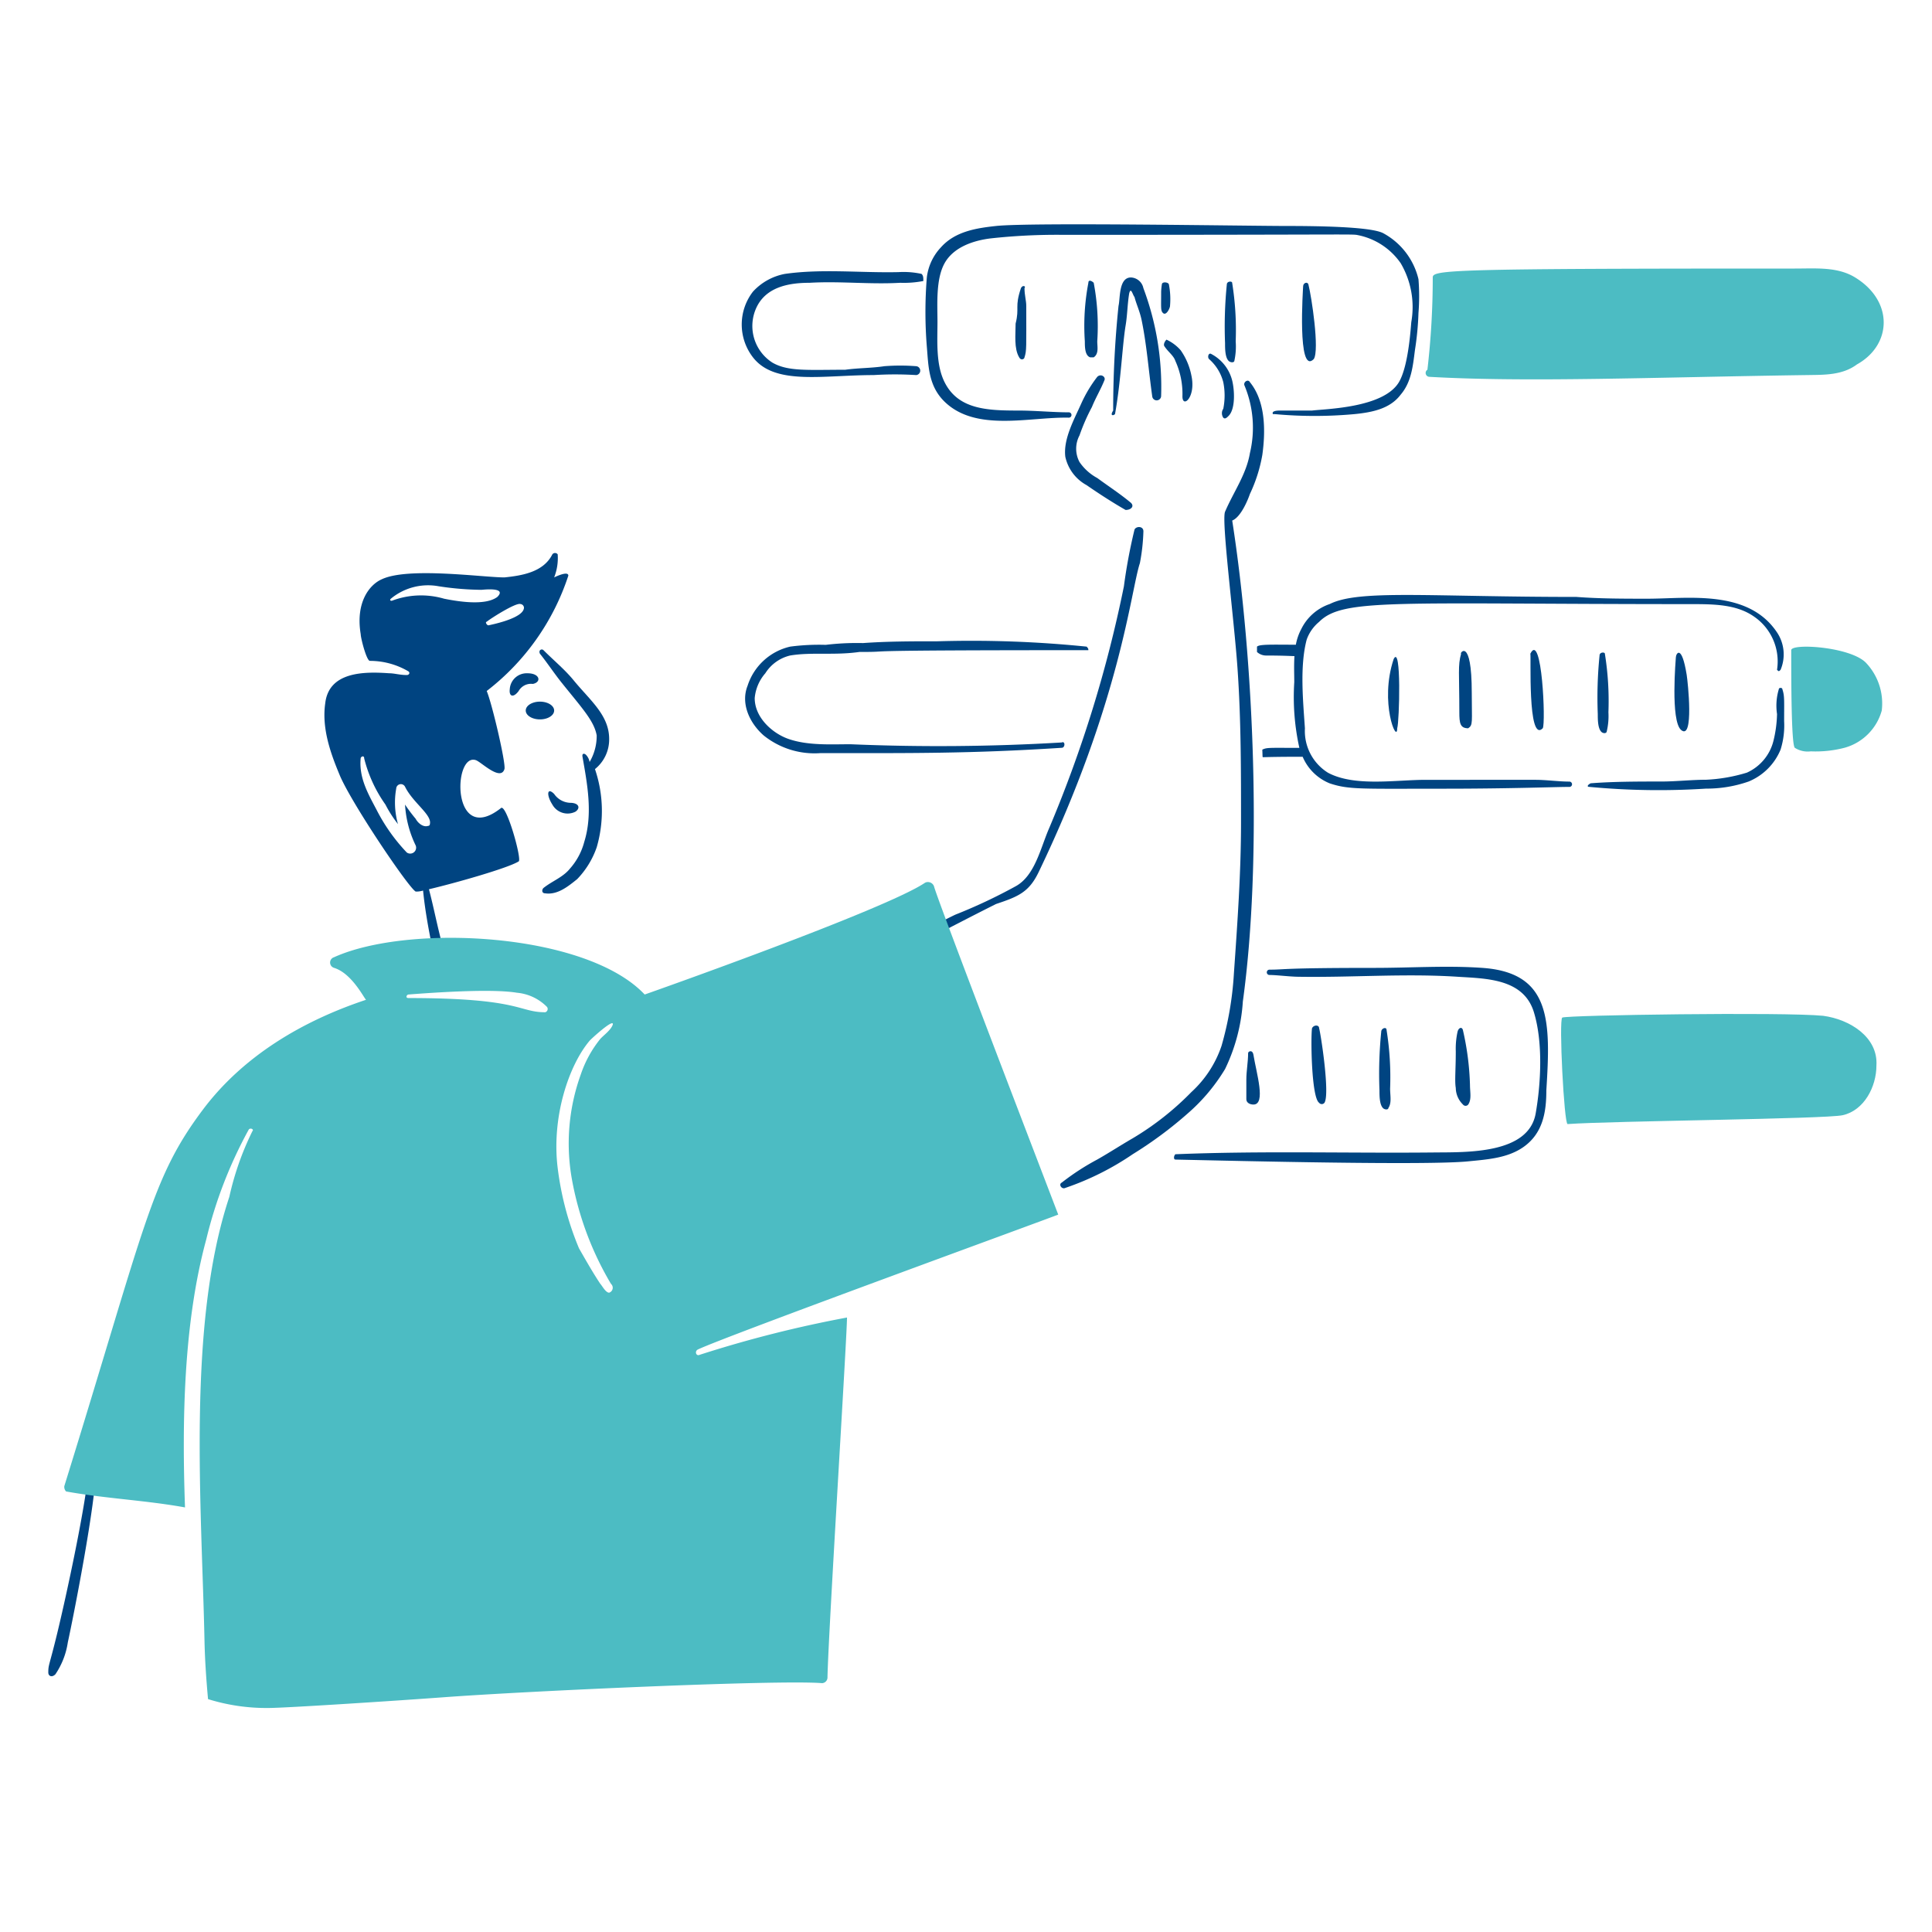 <svg viewBox="0 0 400 400" xmlns="http://www.w3.org/2000/svg"><g transform="matrix(2,0,0,2,0,0)"><path d="M51.852,83.658c-5.144,4.043-4.981-5.824-2.572-4.96.547.2,2.545,2.2,2.94.918.172-.555-1.286-6.8-1.837-8.084a24.8,24.8,0,0,0,8.451-11.943c0-.551-1.469.184-1.469.184a5.435,5.435,0,0,0,.367-2.389.345.345,0,0,0-.551,0c-.919,1.838-3.123,2.2-4.961,2.389-2.2,0-9.922-1.1-12.678.184-1.286.551-2.756,2.388-2.2,5.7,0,.368.551,2.573.918,2.756a7.867,7.867,0,0,1,4.042,1.1c.184.183,0,.367-.183.367-.735,0-1.287-.184-1.838-.184-2.572-.183-6.247-.183-6.614,3.124-.368,2.572.551,5.145,1.47,7.35,1.1,2.755,7.165,11.759,7.9,12.126a2.427,2.427,0,0,0,.76-.106c.191,1.934.542,3.86.894,5.618.183,1.1,1.286,1.286,1.1,0-.523-1.918-.881-3.836-1.387-5.754,2.617-.612,8.162-2.178,9.288-2.881C54.058,88.987,52.4,83.107,51.852,83.658Zm2.022-21.129a.4.4,0,0,1,.367.367c0,1.133-3.534,1.8-3.675,1.838-.183,0-.367-.368-.183-.368C50.587,64.161,53.37,62.361,53.874,62.529ZM44.5,85.312a.18.18,0,0,1-.184.184c-.551.184-1.1-.368-1.286-.735a16.558,16.558,0,0,1-1.1-1.47,11.078,11.078,0,0,0,1.1,4.226.612.612,0,0,1-.918.735,18.76,18.76,0,0,1-3.124-4.41c-.882-1.673-1.837-3.307-1.653-5.328,0-.184.367-.368.367,0a14.207,14.207,0,0,0,2.2,4.777A12.339,12.339,0,0,0,41.2,85.312a8.149,8.149,0,0,1-.184-3.675.482.482,0,0,1,.919-.183C42.767,83.127,44.743,84.352,44.5,85.312ZM40.645,62.161c-.19.09-.348-.027-.184-.183a6.034,6.034,0,0,1,4.961-1.286,31.121,31.121,0,0,0,4.409.367c.1,0,2.716-.327,1.654.735-1.246.934-4.037.479-5.512.184A8.524,8.524,0,0,0,40.645,62.161Z" fill="#004481"></path><path d="M61.591,79.616a3.925,3.925,0,0,0,1.469-3.123c0-2.47-2-4.013-3.674-6.064-.908-1.111-2.021-2.021-3.124-3.123-.184-.184-.551,0-.367.367.735.919,1.47,2.022,2.2,2.94,2.162,2.7,3.4,4,3.674,5.512a5.307,5.307,0,0,1-.735,2.756,1.394,1.394,0,0,0-.367-.735c-.184-.183-.429-.17-.368.184.481,2.769,1.1,5.88.184,8.819a6.749,6.749,0,0,1-1.47,2.756c-.735.919-1.837,1.287-2.756,2.022-.184.183-.184.551.184.551,1.286.183,2.388-.735,3.307-1.47A8.94,8.94,0,0,0,61.774,87.7,13.467,13.467,0,0,0,61.591,79.616Z" fill="#004481"></path><path d="M92.091,98.725c3.077-.88,4.974-2.12,11.024-5.145,2.31-.77,3.409-1.227,4.409-3.307C116,72.634,117.068,61.091,118,58.3A20.215,20.215,0,0,0,118.365,55c0-.552-.735-.552-.919-.184a55.526,55.526,0,0,0-1.1,5.88,131.358,131.358,0,0,1-7.717,24.988c-.9,2.03-1.47,4.96-3.491,6.063a54.577,54.577,0,0,1-6.247,2.94c-2.225,1.061-4.41,2.388-6.8,3.491C91.539,98.357,91.723,98.725,92.091,98.725Z" fill="#004481"></path><path d="M117.079,52.056c-1.1-.919-2.216-1.639-3.491-2.572a5.25,5.25,0,0,1-1.838-1.654,2.924,2.924,0,0,1,0-2.756,20.5,20.5,0,0,1,1.286-2.94c.368-.918.919-1.837,1.287-2.756.183-.367-.368-.735-.735-.367a13.686,13.686,0,0,0-1.654,2.756c-.735,1.653-1.876,3.679-1.654,5.512a4.411,4.411,0,0,0,2.2,2.94c1.3.9,2.756,1.837,4.042,2.572C117.079,52.791,117.446,52.423,117.079,52.056Z" fill="#004481"></path><path d="M115.425,42.869c.605-3.327.754-7.094,1.1-9.187.184-1.1.184-2.2.368-3.307.184-.735.367.184.551.368.184.735.545,1.471.735,2.388.534,2.576.735,5.329,1.1,7.9a.462.462,0,0,0,.919,0,29.118,29.118,0,0,0-1.837-11.208,1.376,1.376,0,0,0-1.286-1.1c-1.286,0-1.1,2.2-1.286,2.939a104.274,104.274,0,0,0-.552,10.841C114.874,43.053,115.241,43.053,115.425,42.869Z" fill="#004481"></path><path d="M125.163,37.173a4.737,4.737,0,0,1,1.47,2.389,6.949,6.949,0,0,1,0,2.756.82.82,0,0,0,0,.919c.184.183.367,0,.551-.184.72-.72.62-2.663.368-3.675a4.287,4.287,0,0,0-2.205-2.756C125.085,36.529,124.979,36.99,125.163,37.173Z" fill="#004481"></path><path d="M129.389,51.137a15.625,15.625,0,0,0,1.286-4.042c.334-2.393.368-5.512-1.286-7.533-.184-.368-.735,0-.551.367a11.333,11.333,0,0,1,.551,6.982c-.368,2.2-1.7,4.022-2.572,6.064-.389.91.925,11.023,1.286,16.168.374,5.328.367,10.657.367,15.985,0,5.145-.361,10.29-.735,15.618a34.277,34.277,0,0,1-1.286,7.533,11.447,11.447,0,0,1-3.123,4.777,29.706,29.706,0,0,1-6.064,4.777c-1.282.741-2.388,1.47-3.674,2.2a25.2,25.2,0,0,0-3.675,2.389c-.368.183,0,.735.367.551a28.876,28.876,0,0,0,6.982-3.491,41.559,41.559,0,0,0,5.7-4.226,19.217,19.217,0,0,0,3.859-4.593,18.77,18.77,0,0,0,1.837-6.982c2.009-14.568,1.167-35.266-1.1-49.793C128.47,53.526,129.205,51.688,129.389,51.137Z" fill="#004481"></path><path d="M9.226,151.641c-.26,3.9-2.382,13.641-3.307,17.454C5.093,172.5,5,172.3,5,173.138c0,.367.367.551.735.183a7.994,7.994,0,0,0,1.286-3.307c.535-2.436,2.94-14.532,2.94-18.373C9.777,151.089,9.226,151.089,9.226,151.641Z" fill="#004481"></path><path d="M120.57,35.887c.367.551.918.919,1.1,1.47a8.232,8.232,0,0,1,.735,3.675c0,1.277,1.437.1.919-2.2a6.807,6.807,0,0,0-1.1-2.572,4.408,4.408,0,0,0-1.47-1.1C120.57,35.336,120.386,35.7,120.57,35.887Z" fill="#004481"></path><path d="M72.431,140.249c-.368.184-.554-.372-.184-.551,2.739-1.324,36.931-13.78,37.3-13.964-1.469-3.859-12.494-32.521-12.861-33.991a.672.672,0,0,0-.919-.368c-4.042,2.756-28.479,11.392-29.03,11.576C60.672,96.52,42.3,95.6,34.581,99.092a.574.574,0,0,0,0,1.1c1.824.564,3.06,3.059,3.308,3.307-6.615,2.2-12.737,5.835-16.9,11.391-5.362,7.152-5.9,11.774-14.331,38.952a.678.678,0,0,0,.183.552c4.043.735,8.268.918,12.311,1.653-.32-8.945-.16-19.073,2.2-27.744a45.807,45.807,0,0,1,4.41-11.391c.184-.184.551,0,.368.183a29.865,29.865,0,0,0-2.389,6.8c-4.405,13.214-2.863,31.994-2.572,45.933.042,2.021.183,4.043.367,6.064a20.291,20.291,0,0,0,6.247.918c1.838,0,13.776-.786,18.006-1.1,8.812-.658,34.91-1.837,39.32-1.47a.59.59,0,0,0,.551-.551c.092-4.78,2.021-35.277,2.021-37.3A123.68,123.68,0,0,0,72.431,140.249ZM59.2,122.059A32.508,32.508,0,0,0,63.244,132.9a.538.538,0,0,1-.184.918c-.367,0-.735-.735-.918-.918-.735-1.1-1.47-2.389-2.205-3.675a31.491,31.491,0,0,1-2.2-8.268c-.676-5.391,1.2-10.748,3.307-13.229.168-.2,2.573-2.389,2.389-1.654-.184.551-.936,1.086-1.286,1.47a11.858,11.858,0,0,0-2.021,3.675A21.036,21.036,0,0,0,59.2,122.059Zm-5.7-19.292a4.989,4.989,0,0,1,3.124,1.47.352.352,0,0,1-.184.551c-2.791,0-2.485-1.47-14.148-1.47-.367,0-.183-.367,0-.367C44.854,102.754,50.872,102.328,53.506,102.767Z" fill="#4CBCC3"></path><path d="M133.247,23.393c-4.091,0-26.553-.386-30.132,0-2.018.218-4.226.551-5.7,2.2a5.479,5.479,0,0,0-1.47,3.124,44.636,44.636,0,0,0,0,7.165c.17,2.023.16,4.066,1.837,5.7,3.263,3.17,8.817,1.562,12.862,1.654a.276.276,0,0,0,0-.552c-1.654,0-3.491-.183-5.145-.183-3.242,0-6.288-.083-7.717-2.94-.918-1.837-.735-4.226-.735-6.247,0-1.837-.183-4.41.735-6.063s2.944-2.35,4.778-2.573a62.527,62.527,0,0,1,7.533-.367c27.857,0,29.592-.081,30.316,0a7.067,7.067,0,0,1,4.593,2.94,8.96,8.96,0,0,1,1.1,6.063c-.045.272-.254,4.514-1.286,6.247-1.595,2.677-7.584,2.762-9,2.94h-3.308c-.183,0-.918,0-.735.367h.184a45.216,45.216,0,0,0,8.268,0c1.838-.184,3.675-.551,4.777-2.021,1.1-1.286,1.261-2.943,1.47-4.593a30.766,30.766,0,0,0,.368-3.859,22.113,22.113,0,0,0,0-3.491,7.326,7.326,0,0,0-3.675-4.777C142.287,23.687,139.38,23.393,133.247,23.393Z" fill="#004481"></path><path d="M164.482,81.454a76.382,76.382,0,0,0,12.127.183,13.15,13.15,0,0,0,4.41-.735,6.066,6.066,0,0,0,3.307-3.307,8.334,8.334,0,0,0,.367-2.94c0-2.211.052-2.6-.183-3.307,0-.184-.368-.184-.368,0a5.905,5.905,0,0,0-.184,2.572,12.677,12.677,0,0,1-.367,2.756,4.9,4.9,0,0,1-2.756,3.308,17.028,17.028,0,0,1-4.226.735c-1.47,0-3.124.183-4.593.183-2.389,0-4.961,0-7.35.184C164.3,81.27,164.3,81.454,164.482,81.454Z" fill="#004481"></path><path d="M121.672,120.038c6.836.149,26.057.614,30.316.184,2.02-.2,4.065-.334,5.7-1.47,2.051-1.428,2.389-3.675,2.389-5.88.445-7.127.533-12.174-6.615-12.677-3.67-.259-7.349,0-11.208,0-9.726,0-9.1.183-10.84.183a.276.276,0,0,0,0,.552c.735,0,2.021.168,2.94.183,5.514.092,11.023-.356,16.536,0,2.939.19,6.833.173,7.9,3.675.949,3.114.731,7.349.183,10.473-.74,4.225-7.166,4.008-10.473,4.042-9,.092-17.822-.184-26.825.184C121.488,119.671,121.488,120.034,121.672,120.038Z" fill="#004481"></path><path d="M188.735,105.155c-4.079-.407-26.5-.073-27.009.184-.367.184.184,11.024.552,11.024,4.6-.329,26.7-.518,28.479-.918,2.217-.5,3.49-2.94,3.49-5.145C194.431,107.36,191.492,105.523,188.735,105.155Z" fill="#4CBCC3"></path><path d="M112.485,66.939a117.8,117.8,0,0,0-15.434-.552c-2.572,0-5.144,0-7.716.184a27.1,27.1,0,0,0-3.859.184,22.711,22.711,0,0,0-3.675.183,6.051,6.051,0,0,0-4.409,4.043c-.735,1.837.189,3.852,1.653,5.144a8.4,8.4,0,0,0,5.88,1.838c9.352,0,15.463.063,24.988-.552.367,0,.367-.735,0-.551a215.522,215.522,0,0,1-21.865.184c-2.021,0-4.4.156-6.43-.551-1.646-.574-3.491-2.2-3.491-4.226a4.515,4.515,0,0,1,1.1-2.572A4.169,4.169,0,0,1,81.8,67.857c2.236-.372,4.55.006,7.166-.367,4.525,0-3.412-.184,23.7-.184C112.669,67.206,112.669,67.122,112.485,66.939Z" fill="#004481"></path><path d="M192.043,28.722C190.215,27.6,188,27.8,185.8,27.8c-35.716,0-37.482.139-37.482.919a83.176,83.176,0,0,1-.552,9.554.4.4,0,0,0,.184.735c10.309.589,23.283.039,39.32-.184,1.653-.023,3.491,0,4.96-1.1C195.853,35.71,196.054,31.178,192.043,28.722Z" fill="#4CBCC3"></path><path d="M193.145,68.592c-1.653-1.653-7.717-2.021-7.717-1.286,0,2.94,0,9.738.368,10.105a2.465,2.465,0,0,0,1.653.368,11.849,11.849,0,0,0,3.491-.368,5.521,5.521,0,0,0,3.859-3.858A6.108,6.108,0,0,0,193.145,68.592Z" fill="#4CBCC3"></path><path d="M183.958,65.469c-3-4.5-9.238-3.491-13.412-3.491-2.389,0-4.961,0-7.35-.184-15.27,0-22.5-.786-25.539.735a5.1,5.1,0,0,0-2.94,2.572,5.523,5.523,0,0,0-.57,1.641c-2.516-.005-3.766-.061-4.023.2v.551a1.407,1.407,0,0,0,.919.367c1.794,0,2.559.054,2.958.06-.062.944-.019,1.886-.019,2.7a24.247,24.247,0,0,0,.528,6.8c-3.109,0-3.36-.054-3.835.184l.025.735c.1.1-.462,0,4.151,0a5.119,5.119,0,0,0,2.806,2.756c1.984.661,3.253.551,11.759.551,7.244,0,12-.2,13.045-.183a.276.276,0,1,0,0-.552c-1.1,0-2.388-.183-3.491-.183H147.579c-3.124,0-7.35.735-10.106-.735a5.081,5.081,0,0,1-2.388-4.594c-.184-2.756-.551-6.43.183-9.187a4.2,4.2,0,0,1,1.287-1.837c2.477-2.477,7.834-1.837,38.4-1.837,2.389,0,4.777,0,6.615,1.286a5.626,5.626,0,0,1,2.388,5.512c.184.184.184.184.368,0A4.1,4.1,0,0,0,183.958,65.469Z" fill="#004481"></path><path d="M144.272,68.225c-1.5,4.487.367,8.855.367,7.165C144.864,74.715,145.083,66.6,144.272,68.225Z" fill="#004481"></path><path d="M151.253,67.673c-.349,1.223-.183,2.032-.183,6.064,0,1.13.084,1.653.918,1.653.515-.343.368-.623.368-3.674C152.356,65.785,151.033,67.673,151.253,67.673Z" fill="#004481"></path><path d="M159.705,75.39c.324-.485-.085-10.118-1.286-7.717C158.519,67.673,158.1,77,159.705,75.39Z" fill="#004481"></path><path d="M165.585,67.857a43.573,43.573,0,0,0-.184,6.063c0,.552,0,1.47.368,1.838.183.184.5.176.551,0a6.883,6.883,0,0,0,.183-2.021,30.906,30.906,0,0,0-.367-6.064C166.136,67.49,165.585,67.49,165.585,67.857Z" fill="#004481"></path><path d="M173.485,68.041c0,.1-.583,6.6.552,7.533,1.336,1.095.689-4.974.567-5.725C174.083,66.637,173.5,67.641,173.485,68.041Z" fill="#004481"></path><path d="M105.687,29.824c-.673,2.02-.128,1.983-.551,3.675,0,1.1-.184,2.572.367,3.491.184.367.552.183.552,0,.231-.694.183-1,.183-5.329,0-.551-.183-1.1-.183-1.837C106.238,29.64,105.871,29.456,105.687,29.824Z" fill="#004481"></path><path d="M112.669,29.273a23.68,23.68,0,0,0-.367,6.063c0,.551,0,1.47.551,1.654h.367c.551-.368.368-1.1.368-1.654a23.986,23.986,0,0,0-.368-6.063C113.036,29.089,112.669,28.905,112.669,29.273Z" fill="#004481"></path><path d="M127,29.456a43.635,43.635,0,0,0-.183,6.064c0,.551,0,1.47.367,1.837.184.184.538.2.592.021a7.064,7.064,0,0,0,.143-2.042,30.892,30.892,0,0,0-.367-6.063C127.552,29.089,127,29.089,127,29.456Z" fill="#004481"></path><path d="M134.9,29.64c0,.1-.642,9.278,1.1,7.533.616-.922-.234-6.491-.551-7.717C135.365,29.12,134.9,29.273,134.9,29.64Z" fill="#004481"></path><path d="M135.82,106.442c-.144,1.008-.061,7.186.735,7.717a.345.345,0,0,0,.551,0c.583-.875-.372-7.089-.551-7.717C136.555,106.074,136,106.074,135.82,106.442Z" fill="#004481"></path><path d="M142.985,106.809a43.626,43.626,0,0,0-.183,6.063c0,.552,0,1.47.367,1.838.184.183.551.183.551,0,.368-.551.184-1.286.184-2.021a30.906,30.906,0,0,0-.367-6.064C143.537,106.258,142.985,106.442,142.985,106.809Z" fill="#004481"></path><path d="M152.172,112.321a28.623,28.623,0,0,0-.735-5.7c-.116-.376-.457-.216-.551.184a8.1,8.1,0,0,0-.184,2.021c0,1.955-.124,3.065,0,3.8a2.434,2.434,0,0,0,.74,1.71.344.344,0,0,0,.551,0C152.356,113.791,152.172,113.056,152.172,112.321Z" fill="#004481"></path><path d="M129.205,109.014c0,.919-.184,1.837-.184,2.756v2.021c0,.368.368.551.735.551,1.319,0,.306-3.261,0-5.144C129.663,108.624,129.205,108.83,129.205,109.014Z" fill="#004481"></path><path d="M95.4,28.354a8.735,8.735,0,0,0-2.389-.184c-3.861.092-7.9-.367-11.759.184a5.972,5.972,0,0,0-3.307,1.837,5.559,5.559,0,0,0,0,6.8c2.272,2.933,7.25,1.837,12.494,1.837a35.267,35.267,0,0,1,4.41,0,.462.462,0,0,0,0-.919,21.363,21.363,0,0,0-3.308,0c-1.284.2-2.756.184-4.042.368-3.879,0-5.908.195-7.533-.735a4.5,4.5,0,0,1-1.47-6.063c1.1-1.838,3.307-2.205,5.329-2.205,3.123-.184,6.247.183,9.37,0a10.466,10.466,0,0,0,2.389-.184C95.582,28.722,95.582,28.538,95.4,28.354Z" fill="#004481"></path><path d="M120.281,29.412a6.385,6.385,0,0,0-.079.779c0,1.684-.058,1.963.184,2.205.338.338.735-.5.735-.735a7.985,7.985,0,0,0-.12-2.232C120.935,29.208,120.33,29.138,120.281,29.412Z" fill="#004481"></path><path d="M57.365,82.189a2.11,2.11,0,0,0,1.653.918c.919,0,1.1.551.551.919a1.806,1.806,0,0,1-2.388-.735C56.547,82.3,56.63,81.454,57.365,82.189Z" fill="#004481"></path><path d="M55.16,70.8a1.467,1.467,0,0,0-1.47.735c-.551.735-1.011.568-.919-.184a1.753,1.753,0,0,1,1.838-1.653C55.9,69.695,56.078,70.613,55.16,70.8Z" fill="#004481"></path><path d="M54.425 73.553 A1.47 0.919 0 1 0 57.365 73.553 A1.47 0.919 0 1 0 54.425 73.553 Z" fill="#004481"></path></g></svg>